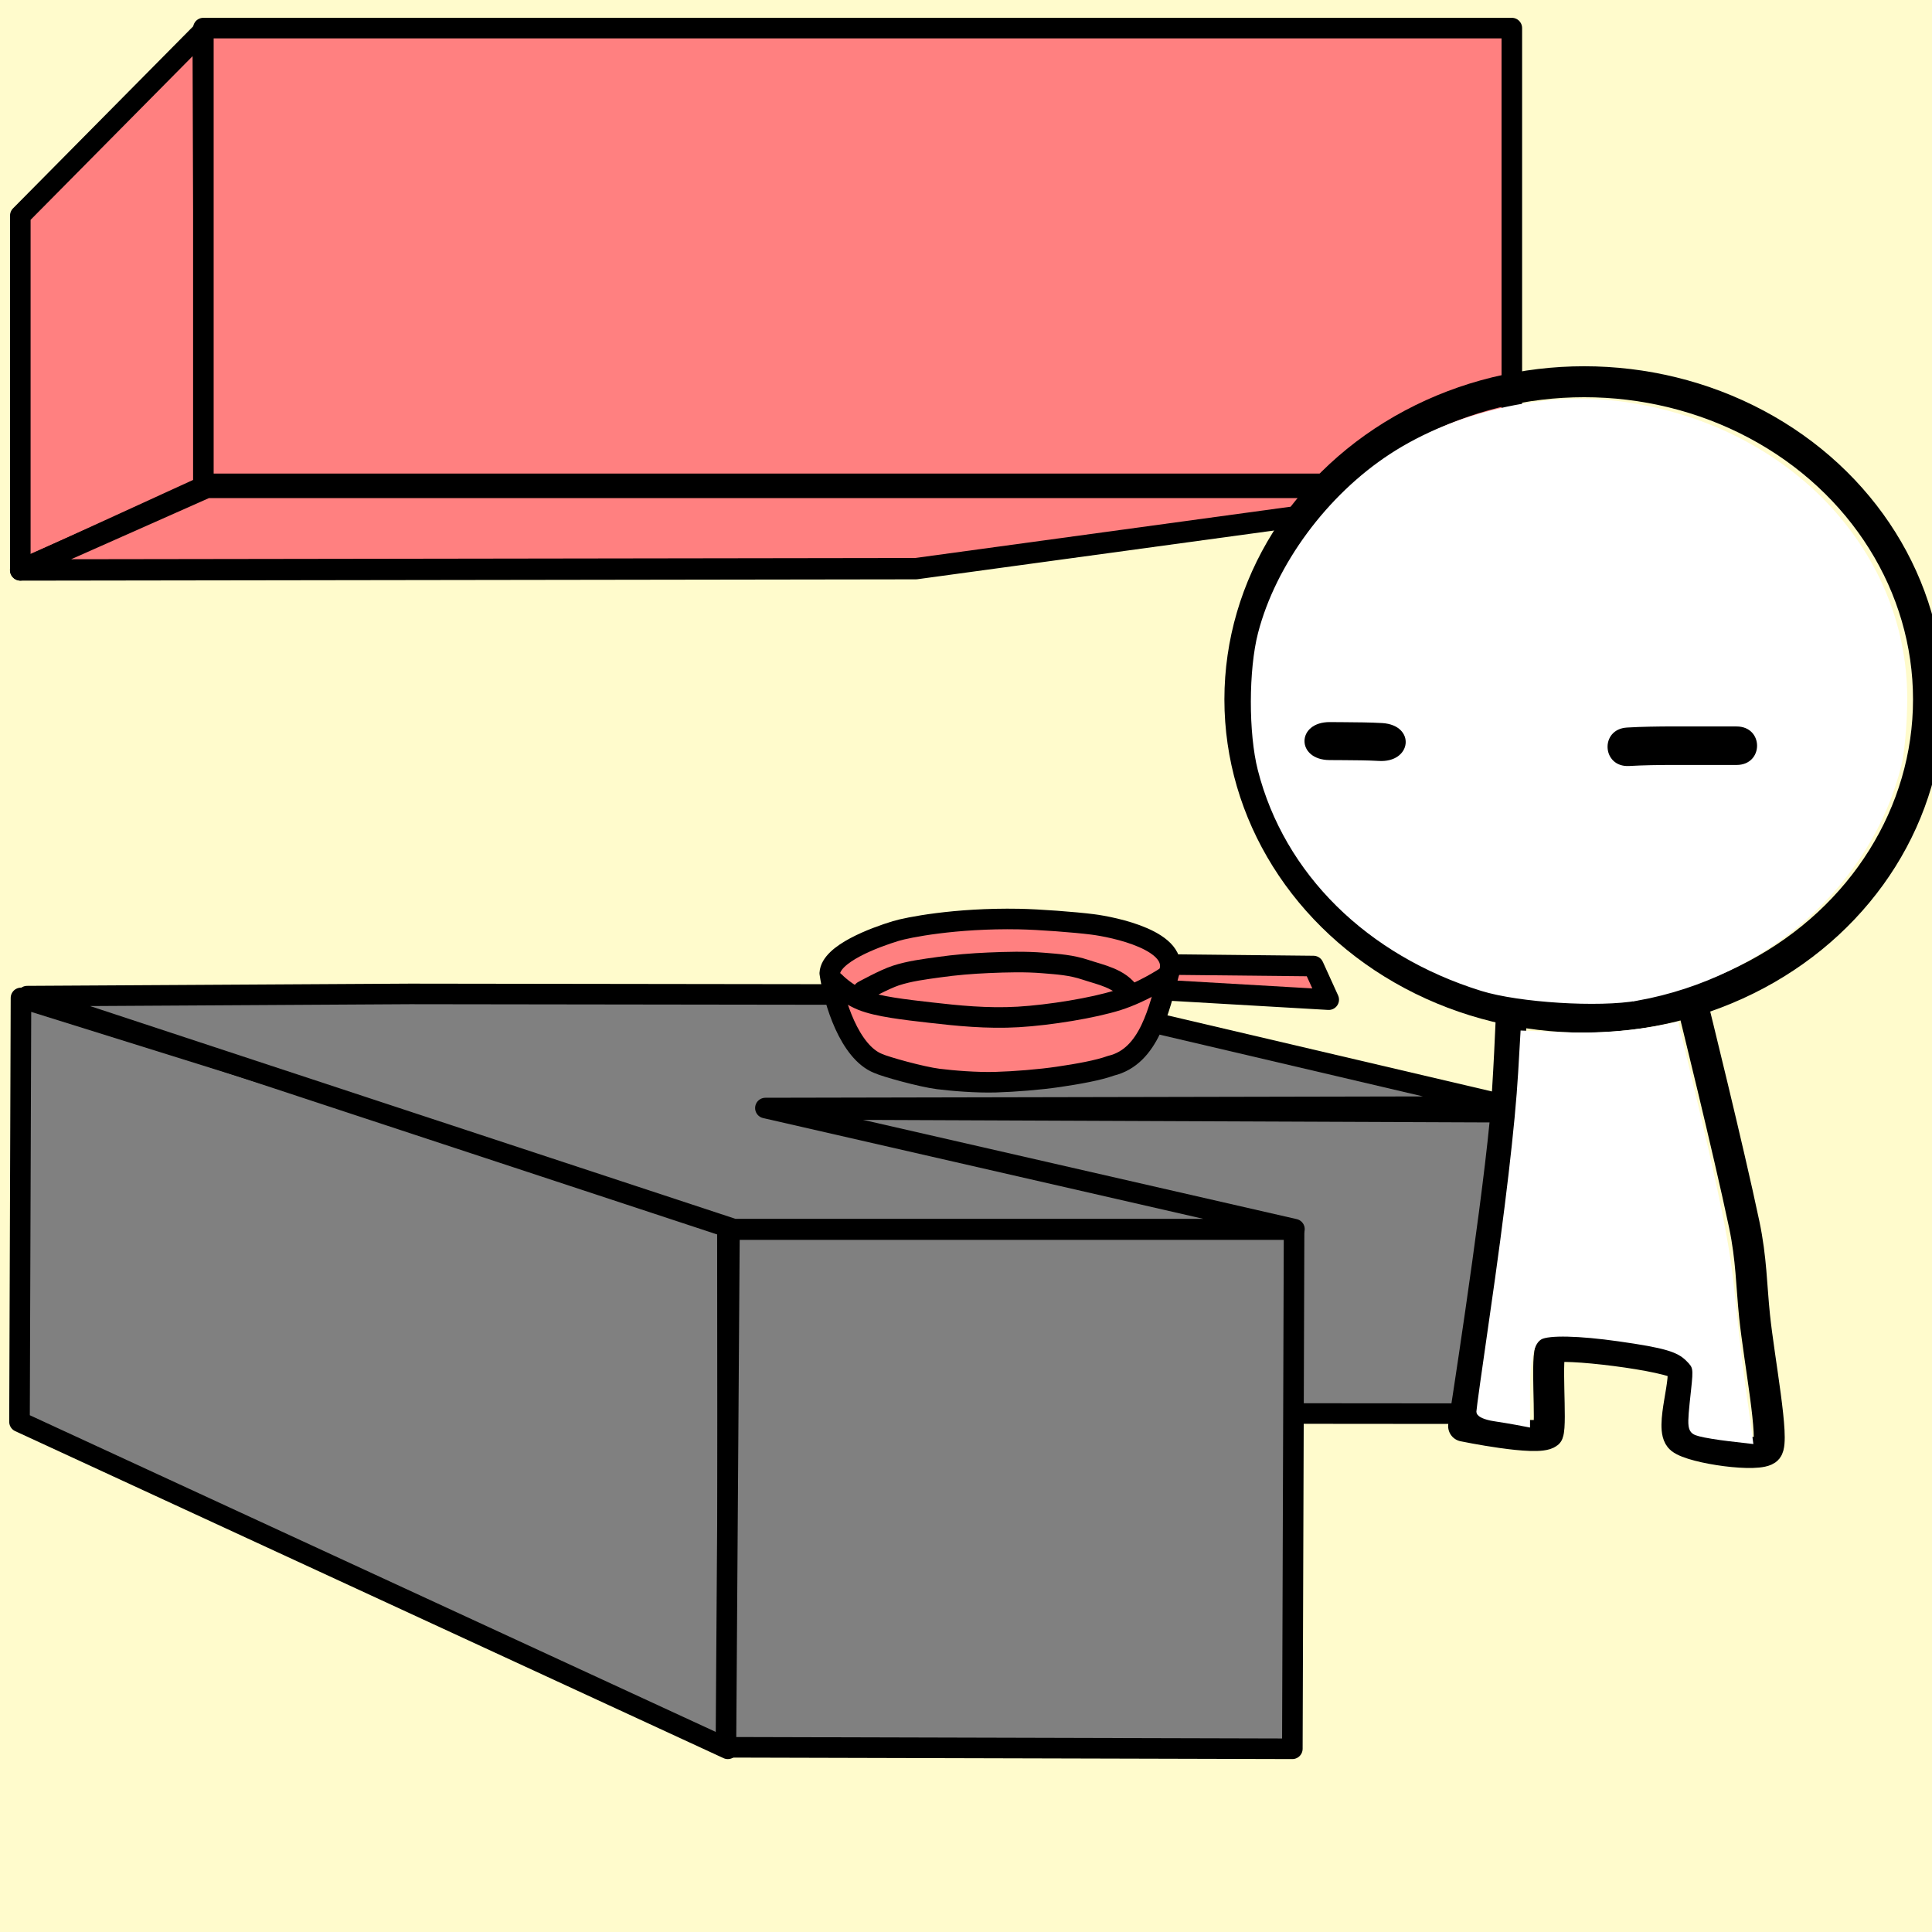 <?xml version="1.0" encoding="UTF-8" standalone="no"?>
<!-- Created with Inkscape (http://www.inkscape.org/) -->

<svg
   width="1080"
   height="1080"
   viewBox="0 0 1080 1080"
   version="1.1"
   id="svg1"
   inkscape:version="1.3 (0e150ed6c4, 2023-07-21)"
   sodipodi:docname="kitchen.svg"
   xmlns:inkscape="http://www.inkscape.org/namespaces/inkscape"
   xmlns:sodipodi="http://sodipodi.sourceforge.net/DTD/sodipodi-0.dtd"
   xmlns="http://www.w3.org/2000/svg"
   xmlns:svg="http://www.w3.org/2000/svg">
  <rect x="0" y="0" width="1080" height="1080" fill="#333333" stroke="none"/>
  <sodipodi:namedview
     id="namedview1"
     pagecolor="#505050"
     bordercolor="#eeeeee"
     borderopacity="1"
     inkscape:showpageshadow="0"
     inkscape:pageopacity="0"
     inkscape:pagecheckerboard="0"
     inkscape:deskcolor="#d1d1d1"
     inkscape:document-units="px"
     inkscape:zoom="0.2625"
     inkscape:cx="340.95238"
     inkscape:cy="672.38095"
     inkscape:window-width="1366"
     inkscape:window-height="745"
     inkscape:window-x="-8"
     inkscape:window-y="-8"
     inkscape:window-maximized="1"
     inkscape:current-layer="g8" />
  <defs
     id="defs1" />
  <g
     inkscape:label="Layer 1"
     inkscape:groupmode="layer"
     id="layer1">
    <rect
       style="fill:#fffbcc;fill-opacity:1;stroke:#000000;stroke-width:0;stroke-linejoin:bevel;stroke-dasharray:none;stroke-opacity:1;paint-order:markers fill stroke"
       id="rect3"
       width="1145.653"
       height="1145.653"
       x="-46.703"
       y="-39.94" />
    <g
       id="g2"
       inkscape:label="kitchen island"
       transform="matrix(13.122,0,0,13.122,-43.936,-131.528)"
       style="fill:#808080;fill-opacity:1;stroke-width:0.876;stroke-dasharray:none">
      <path
         style="fill:#808080;fill-opacity:1;stroke:#000000;stroke-width:0.876;stroke-linejoin:round;stroke-dasharray:none;stroke-opacity:1;paint-order:markers fill stroke"
         d="M 4.716,70.194 67.474,70.248 67.52,57.405 4.642,57.152 Z"
         id="path5"
         sodipodi:nodetypes="ccccc" />
      <path
         style="fill:#808080;fill-opacity:1;stroke:#000000;stroke-width:0.876;stroke-linejoin:round;stroke-dasharray:none;stroke-opacity:1;paint-order:markers fill stroke"
         d="M 4.179,70.593 34.354,84.524 34.336,61.936 4.242,52.536 Z"
         id="path1"
         sodipodi:nodetypes="ccccc" />
      <path
         style="fill:#808080;fill-opacity:1;stroke:#000000;stroke-width:0.876;stroke-linejoin:round;stroke-dasharray:none;stroke-opacity:1;paint-order:markers fill stroke"
         d="m 4.504,52.46 16.322,-0.095 26.596,0.036 20.302,4.761 -31.769,0.065 22.537,5.159 -23.879,5.1e-5 z"
         id="path3"
         sodipodi:nodetypes="cccccccc" />
      <path
         style="fill:#808080;fill-opacity:1;stroke:#000000;stroke-width:0.876;stroke-linejoin:round;stroke-dasharray:none;stroke-opacity:1;paint-order:markers fill stroke"
         d="m 34.424,62.406 h 24.053 l -0.074,22.117 -24.13,-0.064 z"
         id="path2"
         sodipodi:nodetypes="ccccc" />
    </g>
    <g
       id="g8"
       inkscape:label="cupboard"
       transform="matrix(11.001,0,0,11.001,8.396,-0.088)"
       style="stroke-width:1.045;stroke-dasharray:none">
      <path
         style="fill:#ff8080;stroke:#000000;stroke-width:1.045;stroke-linecap:round;stroke-linejoin:round;stroke-dasharray:none;paint-order:markers fill stroke"
         d="M 0.269,10.964 V 28.987 L 9.63,24.704 9.542,1.595 Z"
         id="path7"
         sodipodi:nodetypes="ccccc" />
      <rect
         style="fill:#ff8080;stroke:#000000;stroke-width:1.045;stroke-linecap:round;stroke-linejoin:round;stroke-dasharray:none;paint-order:markers fill stroke"
         id="rect7"
         width="66.488"
         height="23.16"
         x="9.571"
         y="1.435" />
      <path
         style="fill:#ff8080;fill-opacity:1;stroke:#000000;stroke-width:1.085;stroke-linecap:round;stroke-linejoin:round;stroke-dasharray:none;paint-order:markers fill stroke"
         d="m 0.285,28.971 45.494,-0.067 30.215,-4.128 H 9.738 Z"
         id="path8"
         sodipodi:nodetypes="ccccc" />
    </g>
    <g
       id="g42"
       inkscape:label="pan"
       style="display:inline;stroke-width:9.519;stroke-dasharray:none"
       transform="matrix(1.208,0,0,1.208,-354.864,272.238)">
      <path
         style="display:inline;fill:#ff8080;fill-opacity:1;stroke:#000000;stroke-width:9.519;stroke-linecap:round;stroke-linejoin:round;stroke-dasharray:none;stroke-opacity:1;paint-order:markers fill stroke"
         d="m 834.032,220.971 67.529,0.707 7.071,15.556 -77.418,-4.484 z"
         id="path42" />
      <path
         style="display:inline;fill:#ff8080;fill-opacity:1;stroke:#000000;stroke-width:9.519;stroke-linecap:round;stroke-linejoin:round;stroke-dasharray:none;stroke-opacity:1;paint-order:markers fill stroke"
         d="m 677.75,225 c 1.856,13.164 9.145,36.511 22.375,41.75 3.284,1.525 19.996,6.191 27.773,7.174 6.769,0.856 17.819,1.749 26.585,1.494 8.766,-0.255 20.26,-1.159 29.168,-2.475 8.908,-1.316 18.271,-2.968 24.218,-5.127 17.876,-4.26 22.259,-26.428 26.693,-42.426 6.114,-15.462 -25.858,-21.801 -35.179,-22.981 -8.491,-1.075 -24.881,-2.307 -34.118,-2.475 -29.677,-0.54 -51.732,3.942 -56.942,5.526 -9.871,3.001 -30.066,10.497 -30.575,19.539 z"
         id="path39"
         sodipodi:nodetypes="zzzzzzzzzzz" />
      <path
         style="display:inline;fill:#ff8080;fill-opacity:0;stroke:#000000;stroke-width:9.519;stroke-linecap:round;stroke-linejoin:round;stroke-dasharray:none;stroke-opacity:1;paint-order:markers fill stroke"
         d="m 680,229.014 c 0,0 5.29,5.511 12.643,8.484 7.353,2.973 19.792,4.36 31.861,5.739 12.069,1.379 25.952,2.847 40.459,1.996 14.507,-0.851 34.776,-4.162 46.022,-7.735 11.246,-3.573 21.747,-10.48 21.747,-10.48"
         id="path40"
         sodipodi:nodetypes="czzzzc" />
      <path
         style="fill:#ff8080;fill-opacity:0;stroke:#000000;stroke-width:9.519;stroke-linecap:round;stroke-linejoin:round;stroke-dasharray:none;stroke-opacity:1;paint-order:markers fill stroke"
         d="m 693.141,233.257 c 0,0 9.818,-5.42 15.114,-7.159 6.445,-2.117 13.259,-2.94 19.976,-3.889 7.585,-1.072 15.239,-1.707 22.893,-2.033 8.478,-0.361 16.999,-0.608 25.456,0.088 6.604,0.544 12.846,0.905 19.622,3.182 6.776,2.277 15.867,3.877 20.329,10.783"
         id="path41"
         sodipodi:nodetypes="csssszc" />
    </g>
    <g
       id="g13"
       inkscape:label="peep bored"
       style="display:inline"
       transform="matrix(-11.537,0,0,11.537,1155.769,1771.649)">
      <g
         id="g12"
         transform="translate(166.193,-0.067)"
         inkscape:label="body">
        <ellipse
           style="display:inline;fill:none;fill-opacity:1;stroke:#000000;stroke-width:1.5;stroke-linecap:round;stroke-linejoin:round;stroke-miterlimit:1001;stroke-dasharray:none;stroke-opacity:1;paint-order:stroke fill markers"
           id="ellipse9"
           ry="15.394"
           rx="16.683"
           cy="-119.605"
           cx="-142.773"
           inkscape:label="head" />
        <path
           style="display:inline;fill:none;fill-opacity:1;stroke:#000000;stroke-width:1.5;stroke-linecap:round;stroke-linejoin:round;stroke-miterlimit:1001;stroke-dasharray:none;stroke-opacity:1;paint-order:stroke fill markers"
           d="m -148.032,-104.788 c 0,0 -1.734,7 -2.496,10.625 -0.35,1.667 -0.346,2.954 -0.5,4.433 -0.224,2.147 -0.974,6.022 -0.617,6.445 0.358,0.424 3.591,-0.025 4.184,-0.5 0.593,-0.475 -0.401,-3.056 -0.019,-3.539 0.382,-0.483 6.003,-1.171 6.298,-0.849 0.295,0.322 -0.028,3.627 0.163,4.115 0.502,0.401 4.088,-0.339 4.088,-0.339 0,0 -1.529,-9.764 -2.006,-14.68 -0.174,-1.796 -0.313,-5.404 -0.313,-5.404"
           id="path10"
           sodipodi:nodetypes="csazzzzccac"
           inkscape:label="body" />
        <path
           style="fill:#ffffff;fill-opacity:1;stroke:#ffffff;stroke-width:1.289;stroke-dasharray:none;stroke-opacity:1;paint-order:fill markers stroke"
           d="m 457.844,398.972 c 0.15,-1.119 0.687,-5.049 1.192,-8.732 0.505,-3.683 1.33,-10.845 1.833,-15.914 0.87,-8.774 2.618,-17.522 7.932,-39.702 l 2.24,-9.347 1.911,0.392 c 5.744,1.177 12.411,1.684 18.722,1.424 l 7.102,-0.293 0.411,7.064 c 0.553,9.517 2.363,24.986 5.242,44.809 1.313,9.041 2.389,16.756 2.392,17.145 0.002,0.389 -1.16,0.883 -2.583,1.098 -1.423,0.215 -3.341,0.535 -4.262,0.711 l -1.674,0.32 v -5.741 c 0,-6.25 -0.729,-9.271 -2.459,-10.197 -1.578,-0.845 -7.162,-0.72 -14.501,0.323 -8.435,1.199 -10.897,1.923 -12.711,3.736 -1.453,1.453 -1.503,1.736 -1.052,5.893 0.78,7.182 0.77,7.257 -1.04,7.75 -0.895,0.244 -3.279,0.635 -5.298,0.87 l -3.671,0.426 z"
           id="path11"
           transform="matrix(0.265,0,0,0.265,-272.028,-189.988)" />
        <path
           style="fill:#ffffff;fill-opacity:1;stroke:#ffffff;stroke-width:1.134;stroke-dasharray:none;stroke-opacity:1;paint-order:fill markers stroke"
           d="m 608.772,320.72 c -23.591,-4.279 -42.49,-21.138 -47.782,-42.626 -0.583,-2.368 -1.053,-7.85 -1.044,-12.182 0.056,-27.247 22.182,-49.951 52.331,-53.698 13.738,-1.707 29.687,1.984 41.321,9.564 11.428,7.445 20.72,20.031 23.927,32.407 1.716,6.621 1.735,18.17 0.041,24.804 -4.788,18.756 -19.721,33.508 -40.447,39.958 -6.817,2.122 -21.396,3.033 -28.348,1.772 z"
           id="path12"
           transform="matrix(0.265,0,0,0.265,-306.66,-190.149)" />
      </g>
      <g
         id="g9"
         inkscape:label="eyes">
        <path
           style="fill:#000000;fill-opacity:1;stroke:#fbc116;stroke-width:0.064;stroke-opacity:0;paint-order:fill markers stroke"
           id="path4-9"
           d="m 16.038,-116.497 c 0.637,0 1.273,0 1.91,0 0.745,0.003 1.49,-0.007 2.235,0.01 0.352,0.007 0.704,0.02 1.056,0.04 1.324,0.076 1.432,-1.787 0.108,-1.863 v 0 c -0.373,-0.021 -0.746,-0.037 -1.12,-0.043 -0.76,-0.018 -1.52,-0.009 -2.279,-0.01 -0.637,0 -1.273,0 -1.91,0 -1.326,0 -1.326,1.866 0,1.866 z"
           inkscape:label="right" />
        <path
           style="fill:#000000;fill-opacity:1;stroke:#fbc116;stroke-width:0.07;stroke-opacity:0;paint-order:fill markers stroke"
           id="path5-7"
           d="m 33.388,-116.693 c 0.558,-0.031 1.117,-0.032 1.676,-0.037 0.475,-0.003 0.244,-0.001 0.692,-0.004 1.631,-0.009 1.617,-1.849 -0.015,-1.841 v 0 c -0.455,0.001 -0.22,9.2e-4 -0.703,0.005 -0.614,0.005 -1.229,0.008 -1.842,0.043 -1.626,0.108 -1.434,1.942 0.192,1.834 z"
           inkscape:label="left" />
      </g>
    </g>
  </g>
</svg>
